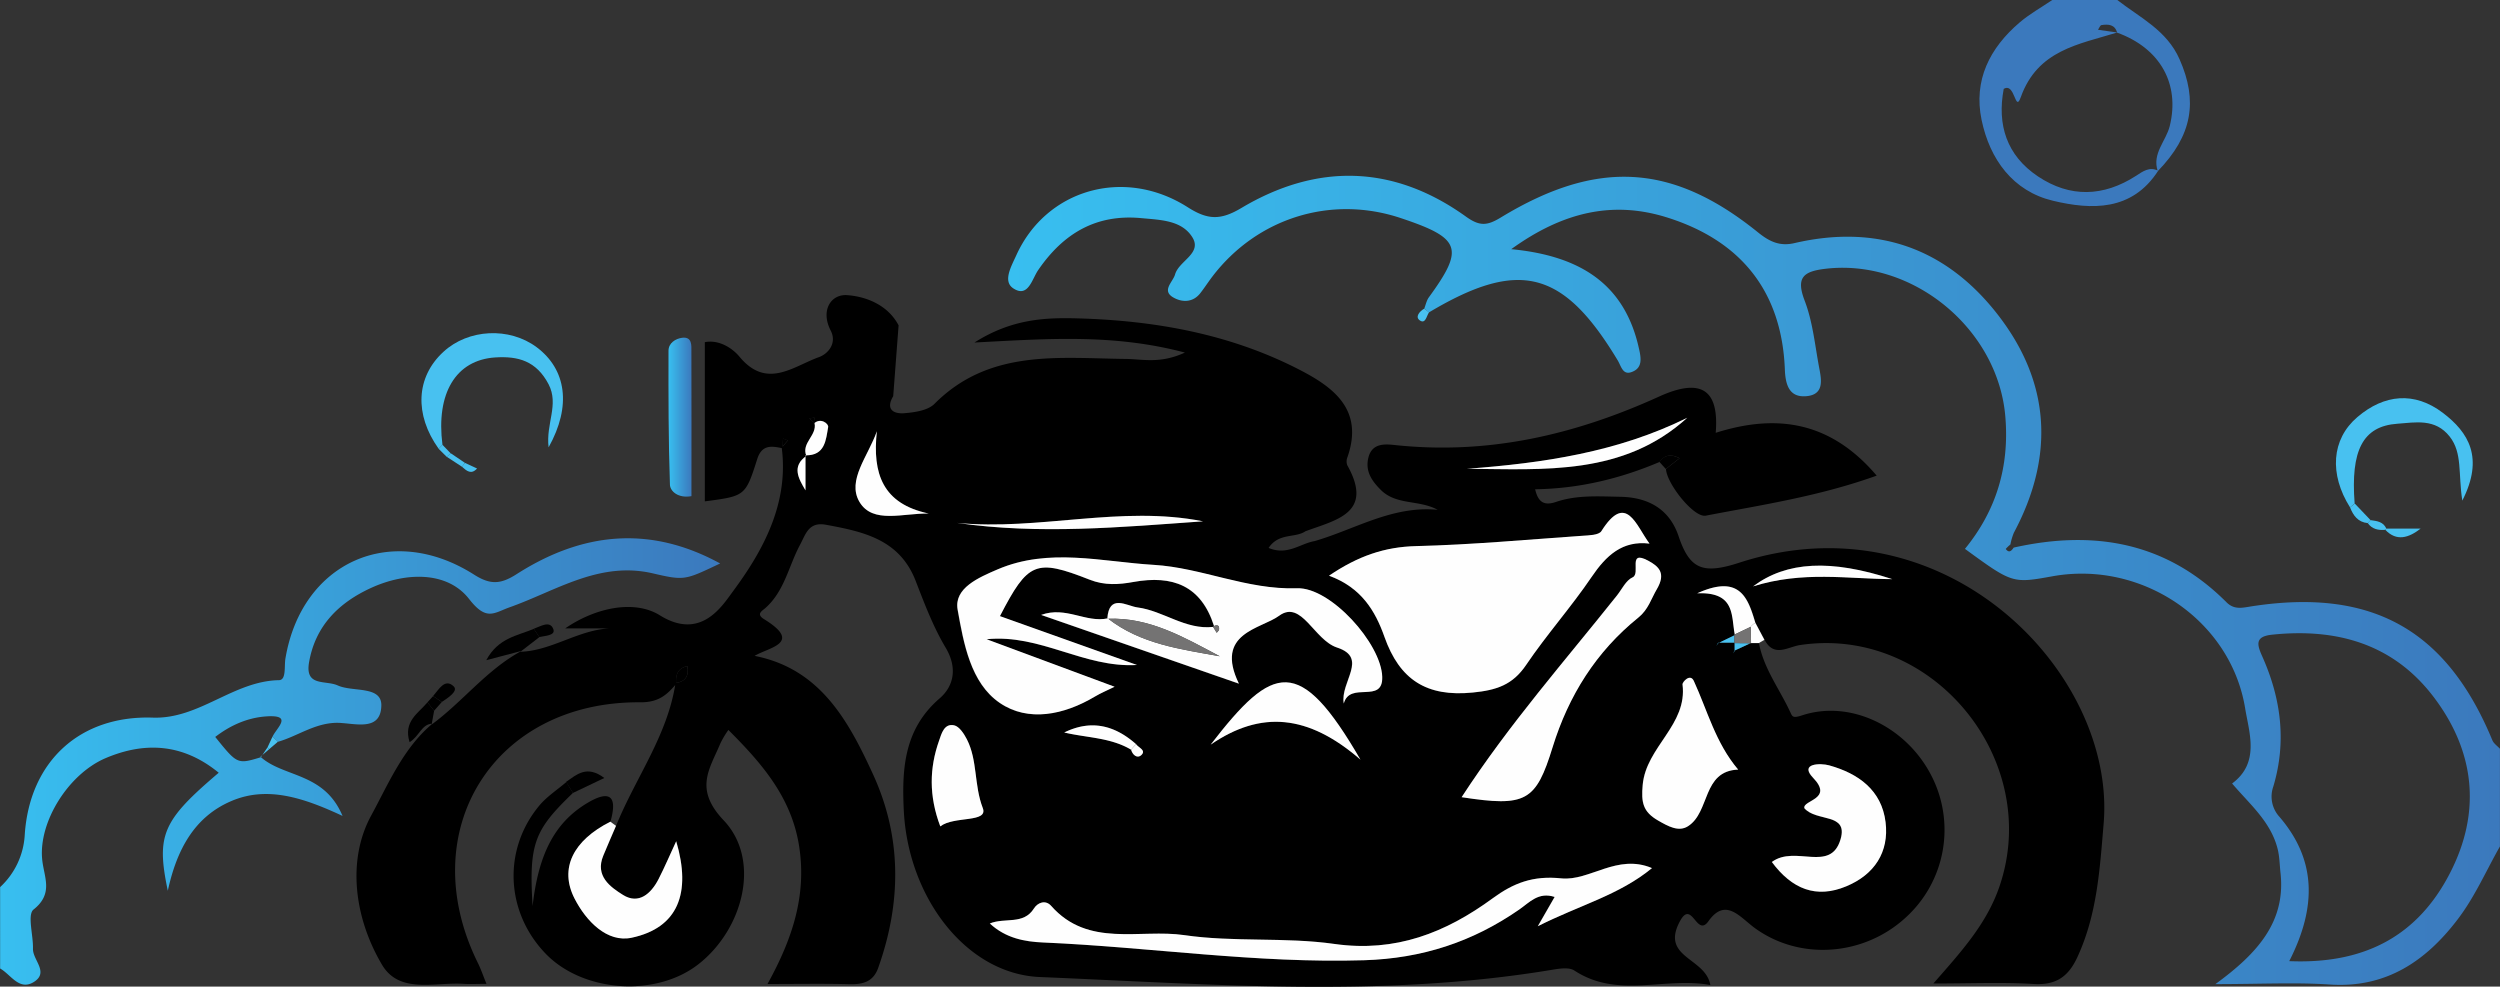 <svg xmlns="http://www.w3.org/2000/svg" xmlns:xlink="http://www.w3.org/1999/xlink" viewBox="0 0 1067.89 421.42"><rect x="0" y="0" width="1067.89" height="421.42" fill="#333333" stroke="none"/><defs><style>.cls-1{fill:url(#Degradado_sin_nombre_5);}.cls-2{fill:url(#Degradado_sin_nombre_5-2);}.cls-3{fill:#3b79bd;}.cls-4{fill:#48c1f0;}.cls-5{fill:url(#Degradado_sin_nombre_5-3);}.cls-6{fill:#fefefe;}.cls-7{fill:#747373;}</style><linearGradient id="Degradado_sin_nombre_5" x1="430.66" y1="247.9" x2="1067.89" y2="247.9" gradientUnits="userSpaceOnUse"><stop offset="0" stop-color="#38bff0"/><stop offset="1" stop-color="#3b79bd"/></linearGradient><linearGradient id="Degradado_sin_nombre_5-2" x1="0" y1="325.25" x2="307.57" y2="325.25" xlink:href="#Degradado_sin_nombre_5"/><linearGradient id="Degradado_sin_nombre_5-3" x1="285.55" y1="178.18" x2="295.37" y2="178.18" xlink:href="#Degradado_sin_nombre_5"/></defs><g id="Capa_2" data-name="Capa 2"><g id="Capa_1-2" data-name="Capa 1"><path class="cls-1" d="M860.16,233.91c34.26-7.67,65.2-2.37,90.85,23.31,3.41,3.41,6.82,2.39,11,1.74,51.26-7.85,83.1,10.08,102.62,57.25.59,1.41,2.14,2.43,3.23,3.63v41.72c-5.91,10.42-10.78,21.63-18,31.08-13.47,17.72-30.48,29.5-54.55,27.91-14.91-1-29.93-.18-49-.18,18.12-13.18,30.1-26.72,27.83-47.46-.38-3.45-.4-7-1.24-10.31-2.94-11.71-12.09-19.22-19.44-27.93,11.94-8.84,7.28-21.62,5.59-32-6.15-37.9-44.25-63.36-82.27-56.52-17.15,3.09-17.15,3.09-37.44-11.7,13.35-16.35,19-35,17.27-56.25-3-37.75-39.84-68.13-77.44-63.32-9,1.15-12,3.86-8.31,13.52,3.46,9,4.4,19,6.2,28.64,1,5.11,2.24,11.41-5.27,12.17s-9.13-4.81-9.38-11.43c-1.32-33.58-19.05-55.13-50.46-64.94-22.77-7.11-44.09-2.53-66.42,13.59,29.76,2.85,48.53,15.1,54.56,42.46,1,4.32,1.59,8.49-3.38,10.11-3.58,1.16-4.25-2.67-5.7-5.07-23.27-38.67-42.16-43.44-80.64-20.48l-2-1.63c.63-1.6,1-3.43,1.94-4.77,15.31-21,13.79-25.31-12-33.91-29.71-9.92-61.36-.07-80.5,25.07-1.75,2.3-3.31,4.74-5.08,7-3,3.89-7.38,4-11,2.14-6-3-.73-6.8.22-10.15,1.62-5.78,11.66-8.95,7.38-15.84-4.53-7.31-13.64-7.42-21.85-8.19-19.46-1.83-33.4,6.72-44,22.18-2.71,3.94-4.27,11.94-10.6,7.85-4.67-3-.88-9.47,1.26-14.2,12.74-28.08,46-37.84,73.23-20.47,8.54,5.44,14,5.62,22.94.28,32.32-19.21,64.93-18.51,95.86,3.69,5.81,4.17,9,4,14.89.41,41.22-25.06,73.32-23.15,109.82,6.29,4.93,4,9.33,6.1,15.62,4.64,35-8.13,64.25,1.9,86.32,29.86,23.09,29.24,24.95,61,7.41,93.87a25.28,25.28,0,0,0-1.47,5,16,16,0,0,0-2,1.92C858.19,236.42,859.22,235.27,860.16,233.91Zm117.7,176.65c31.14,1.31,53.24-10,67.12-34.74,14.92-26.62,13.17-53.45-5.28-77.9-17.24-22.86-41.47-29.71-69.18-26.81-7.41.78-6.45,4.23-4.16,9.33,8,17.93,10.44,36.39,4.68,55.58a12.8,12.8,0,0,0,2.62,12.87C989.45,367.27,989.69,387.38,977.86,410.56Z"/><path class="cls-2" d="M111.21,323.22c9.92,9,27.25,6.55,35.11,25.31-16.82-7.86-32.14-12.82-47.28-6.45C83,348.82,75.49,363,71.68,380.49c-5-23.87-2.32-29.94,21.75-50.41-15.11-12.37-31.34-13.43-48.26-6.26C29.25,330.57,16.54,350.93,18,366.91c.67,7.62,5.08,14.67-3.65,21.58-2.77,2.18-.1,11-.27,16.76-.13,4.79,6.82,9.93.62,14.05-6.42,4.25-10-3-14.65-5.6V378.94a32.9,32.9,0,0,0,10.53-22.51c2.13-31.26,23.58-50.93,54.7-49.89,19.85.67,34.36-15.63,53.9-16,3.18-.07,2.18-5.92,2.74-9.24,6.9-41.11,45.09-58.36,80.51-35.89,7,4.47,11.4,4.23,18.28-.18,27.74-17.75,56.65-21.09,86.91-4.54-15,7.08-15.08,7.42-28.7,4.24-22.88-5.34-41.33,7.42-61.15,14.45-6.85,2.43-9.93,6.07-17.38-3.5-9.26-11.9-26.88-11.59-41.83-4.77-13.84,6.33-23.85,16.19-26.55,31.83-1.81,10.52,7.07,7.49,12.25,9.85,6.44,2.93,18.83,0,18.63,8.63-.27,11.76-12.41,7.09-19.63,7.35-9.18.34-16.24,5.7-24.47,8.08-.79-.71-1.6-1.4-2.41-2.09,1.59-3.74,9.24-9.61-2.8-8.73-8,.59-15.21,3.82-21.64,8.76,9.44,11.72,9.44,11.72,19.53,8.66Z"/><path class="cls-3" d="M904.41,0C914.1,7.55,925.54,12.9,931,25.29c7.92,17.86,5.5,32.59-9.29,47.82-2.56-7.53,3.54-12.84,5.13-19.33,4.35-17.8-3.93-33.11-22.49-39.84-1-3.57-3.83-3.65-6.69-3.22-.58.08-1,1.3-1.48,2l8.22,1.16c-16.43,5.09-34,7.45-41.22,27.66-2.47,6.88-2.38-6.54-7.28-3.56-2.89,15.38,1.28,28.43,14.61,37.36,13.76,9.2,28,8.73,41.92-.24,2.84-1.83,5.7-4.06,9.44-2.15C910.7,90.3,893.34,89.66,877,85.77c-17.14-4.06-27.08-17.72-30.57-34.62s3.49-30.62,16.21-41.51c4.28-3.66,9.3-6.45,14-9.64Z"/><path d="M244.76,338.68c-16.58,15.94-18.87,21.66-17.26,48.36,2.41-21.09,8.74-35.48,23.78-44.27,10.27-6,12.25-1.37,9.46,8.22-15.89,8-21.9,19.95-15.29,32.84,4.94,9.66,13.94,19,24.42,16.72,19.71-4.23,25.54-19,19-41.21-2.74,5.91-5,11.17-7.57,16.23-3.22,6.25-8.49,10.88-15.16,6.7-5.36-3.36-12.05-8-8.41-16.79,1.76-4.26,3.61-8.48,5.43-12.72,8.25-20.42,22-38.54,25.39-61,4.3-.59,5.78-3,5.09-7.26-4.44,1.06-5.08,4.06-4.78,7.62-4,4.72-7.59,7.93-15.34,7.87-62.85-.49-97.2,55.17-69.37,111.39,1.23,2.48,2.12,5.13,3.65,8.88-4.07,0-6.88.16-9.67,0-12.23-.85-27.51,4.51-35-8.24-11.76-19.91-15-44.56-4.55-63.71,7.09-13,13.64-28.77,26.15-39.19l-.28.32c13.3-9.78,23.47-23.37,38.25-31.35l-.36.32c13.33-.46,24.62-9.33,38.11-10h-19c12.84-8.85,29.5-12.37,40.41-5.58,17.6,10.94,26.68-4.1,31.35-10.4,12.88-17.41,23.77-37.48,20.71-61.19l2.66-3.12-2.1-.76-.22,4.12c-4.69-1-8.83-1.67-10.83,4.68-5,15.79-5.2,15.73-22.36,18,0-22.57,0-45.14,0-68,5.85-1.17,11.58,2.33,14.79,6.19,11.66,14.06,22.87,4.18,33.92.21,4.17-1.5,7.77-6.12,5.06-11.36-4.47-8.66.16-15.62,7-15.13,8,.56,17.36,4.09,22,12.9l-2.3,30.26c-3.41,5.71.26,7.65,4.79,7.27s10-1.18,12.84-4C422.57,149,452.11,153,480.91,153.32c7.23.09,14.65,2.16,25.23-2.72-30.57-8.08-58.44-5.92-89.9-4.29,15.87-10.06,30-10.71,44.21-10.31,32.7.92,64.5,6.58,93.86,21.54,14.84,7.55,28.48,17.12,21.26,37.75a4.76,4.76,0,0,0-.08,3.42c11.51,20.53-4.81,23.36-17.9,28.24-4.41,3-11.3.53-15.7,7.1,8,3.4,13.55-1.89,19.61-2.91,17.31-5,33.2-15.23,52.6-13.37-8-4.4-17.61-1.83-24.32-8.54-3.91-3.91-6.7-8.06-5.25-13.81,1.56-6.19,7-5.78,11.28-5.32,39.7,4.25,76.69-4.26,112.82-20.68,18.39-8.36,25.72-2.68,24.25,15.46,25.89-8.19,48.87-5.07,68.76,18.29-24.85,8.92-49.11,12.5-73,17.1-5.09,1-16.75-13.75-17-19.94,1.94-1.54,3.89-3.06,5.83-4.59-3.26-1.68-6.22-1.77-8.55,1.58-16.93,7.19-34.56,11.42-53.18,11.68,1.32,5.66,3.93,7.11,9,5.38,8.88-3,18.11-2.34,27.38-2.17,12.36.23,21.11,5.56,24.91,16.87,4.74,14.07,10.32,16.36,25.83,11.31,87.76-28.6,161.17,47,155.72,111.47-1.67,19.79-2.81,38.75-11.19,56.94-3.89,8.44-9.18,12.11-18.78,11.52-13.27-.82-26.63-.21-42.76-.21,11.87-13.56,22.74-25.41,28.22-41.41,18.51-54.09-28.58-111.65-85.15-103.16-5.3.8-11.14,5.46-15.17-2.25-1.3-2.42-2.59-4.86-3.88-7.29-3.16-10.6-6.56-20.84-24.84-12.56,16.59-.7,14.44,9.81,16.11,17.85l-7,3.38c-.29.41-.58.83-.88,1.24l.75-1.38H741c0,1.19,0,2.38,0,3.56l-.53,1,.39-1.14,6.9-3.21,3.59,0c2.05,10.83,8.77,19.56,13.29,29.27,1,2.09,1,2.91,5.16,1.55,20.54-6.76,44,4.74,54.77,24.94a50.59,50.59,0,0,1-10.83,61.7c-17.81,16.16-44.83,18.17-64,4.34-6.47-4.65-12.59-13.46-20-3-5.05,7.05-7-9.63-12.16,0-8.42,15.64,11,15.47,13,27.23-19.59-3.63-39.45,6-58.08-6.2-2.41-1.57-6.78-.77-10.1-.22-72.56,12-145.44,6-218.15,3-31.55-1.28-56.5-34.11-58.21-71.5-.82-17.66.2-34.46,15.32-47.52,6.13-5.28,7.69-13.12,2.55-21.73-5.28-8.86-9-18.71-12.75-28.39-6.85-17.8-22.31-21.1-38.38-24.06-7.41-1.36-8.63,4.11-11,8.49-4.89,9.06-6.63,19.83-14.86,27.1-1.38,1.22-4.07,2.57-.58,4.72,16.71,10.28,2.14,12-4,15.7,28,5.5,40.07,27.69,50.59,50.62,12.38,27,12.11,54.85,2.18,82.71-2.12,5.95-6.63,7.08-12.38,6.92-10.93-.3-21.87-.09-34.89-.09,10.64-19.24,16.81-37.84,13.5-58.92-3.26-20.78-15.87-35.29-30.21-49.6a40.46,40.46,0,0,0-3.4,5.7c-4.56,11-11.4,19.43,1.4,32.92,16.07,16.94,8.38,46.52-10.84,61.49-18.19,14.18-49.25,12-65.21-4.54-17.06-17.69-18.4-44.29-2.8-63.15,3.24-3.93,7.74-6.82,11.66-10.19C242.78,335.55,243.77,337.11,244.76,338.68Zm99.31-144.22c8.38.19,8.73-6.61,9.68-12.06.26-1.46-3.26-4.27-6.19-1.43.12-.87.25-1.73.37-2.59l-2.27.35,2.27,2c1.16,5.24-5.78,8.46-3.49,14-6.36,4.52-3.4,9.63-.37,14.72ZM483.16,320.24c.71,2.47,2.84,3.91,4.5,2.16,1.91-2-1.39-3-2.36-4.52-9.11-8.05-19.16-10.66-30.71-5C464.2,315.17,474.4,315,483.16,320.24Zm35-52.45c-11.86,1.32-21.26-6.89-32.31-8.32-4.58-.6-12.2-6.06-12.9,4.85l.13-.17c-9.32,2-17.88-5.31-28.45-1.46l84.48,29.36c-10.55-21.73,9.38-23.31,17.17-29,9.61-7,14.87,10.35,24.78,13.58,13.53,4.42,1.2,14.7,2.85,23.91,2.58-9.74,16.81.4,16.42-11.45-.46-14.21-22.06-38.3-36.38-37.79-21.46.75-40.7-8.75-61.24-10-22.14-1.32-44.76-7.45-66.66,1.93-8.09,3.47-18.74,8-17.09,17.21,2.58,14.34,5.52,31.3,18,39.83,12.16,8.32,27.44,5.15,40.6-2.69,2.62-1.56,5.47-2.73,8.46-4.21l-54.68-20.3c22.94-2.35,41.55,12.32,64.23,11l-58.54-20.87c12-23.17,15.22-24.64,38.28-15.58,6.46,2.54,12.6,2.08,18.7,1,16.82-3,29,1.55,34.47,18.82Zm186.41-35.58c-5.83-7.84-10-22.1-20.56-5.31-1.09,1.72-5.38,1.77-8.22,2-23.63,1.64-47.24,3.82-70.9,4.4-13.52.33-24.86,4.26-37.23,12.64,13.92,5.1,19.8,15.19,23.69,26.15,6.47,18.26,17.94,25.71,37.78,23.75,10.16-1,17-3.26,22.75-11.81,8.72-12.9,19.18-24.62,27.92-37.51C686.08,237.28,693,230.79,704.61,232.21Zm1,138.6c-14.91-6.3-26.65,5.64-38.75,4.39s-20.42,2-29.28,8.51c-20.09,14.71-41.52,23.21-67.63,19.5-21.12-3-43-.68-64.09-3.76-19.09-2.78-41,5.51-56.9-12.51-2.35-2.67-5.72-1.48-7.38,1.16-4.45,7-12.33,3.71-18.81,6.37,6.75,6.28,14.83,7.78,22.76,8.12,45.72,2,91.1,9,137.12,7.58,24.81-.76,46.31-7.84,66.22-21.63,4.42-3.05,8.23-7.68,15.16-5.4-2.22,3.85-4.13,7.19-7.19,12.51C674.67,386.65,691.63,382.36,705.66,370.81Zm-81.32-30.29c27.54,4.24,31.71,1.85,38.88-21.34,6.82-22,18.61-40.84,36.59-55.35,4.31-3.48,5.45-7.94,7.92-12.14,4-6.74,1-9.68-3.72-12.21-9-4.78-3,5.5-6.63,7.14-2.83,1.27-4.53,5-6.69,7.76C668.46,282.3,644.79,309.12,624.34,340.52Zm118.14-11.78c-9.67-11.41-13.12-25.21-18.91-37.85-1.57-3.45-5,.54-4.84,1.43,2.18,17.34-15.52,26.63-17,42.88-.7,7.59.07,11.55,6.6,15.31,4.3,2.47,8.76,5,12.77,2.4C730.55,346.84,727.05,329.31,742.48,328.74Zm14.38,39.46c8.56,11.54,18.9,15.8,31.87,10.38,11.9-5,18.28-14.53,16.71-27.38-1.67-13.67-11.63-20.78-24.06-24.25-3.68-1-12.92-.95-6.9,5.3,8.9,9.24-4.59,9.47-3.72,13,5.15,6,18.78,1.85,15.47,13.22C782,373,766.83,360.79,756.86,368.2ZM517.13,318.09c21.44-14.72,41.63-13,64,6.4C555.12,279.7,543.9,283.35,517.13,318.09ZM401.65,353c5.82-4.56,20.66-1.41,18.14-7.89-3.82-9.83-2.17-20.26-6.77-29.3-1.22-2.38-3.26-5.5-5.44-6-4.3-.95-5.43,3.66-6.44,6.52C397,328,396.7,339.87,401.65,353Zm319.1-174.57c-29.73,14.72-61.64,19.4-94.09,21.81C659.8,200.5,693.47,203.22,720.75,178.43ZM513.9,222.69c-35.13-7-70,4.08-105.13.67C443.88,228.44,478.89,225.17,513.9,222.69Zm-117.14-3.32c-19.73-4.14-24.17-17.1-22.2-35.17-3.72,10.64-12.87,20.94-7.45,30.15C372.77,224,385.81,219.12,396.76,219.37Zm411.53,28c-26.34-8.57-45.15-7.62-59.47,3.1C770.16,243.79,789.3,247.31,808.29,247.38Z"/><path class="cls-4" d="M187.38,191.7c-10.47-14.63-9.72-30.61,2-41.39,10.65-9.84,28.16-10.71,39.85-2,12.68,9.48,15,25.1,5.11,42.77-1.24-10.1,4.53-18.2,0-26.93-5.26-10-13-12.09-22.8-11.47C194.71,153.77,186.17,168,189,190Z"/><path class="cls-4" d="M1003.83,216.73c-8.91-14.14-8-29.09,3.14-38.57,11.46-9.79,24.38-11,36.46-1.85,11.06,8.37,17.72,19.19,8.36,37.53-1.81-11.6.12-20.31-5.38-27.34-6.18-7.89-14.69-6.05-22.36-5.5-14.79,1.05-20,11.39-18.25,34.08C1005.15,215.65,1004.5,216.2,1003.83,216.73Z"/><path class="cls-5" d="M295.36,211.94c-5.55,1-9.09-2-9.19-4.92-.67-19.05-.64-38.14-.61-57.21,0-3.28,3-5.14,5.78-5.52,4.36-.58,4,3.27,4,5.86C295.41,170.83,295.36,191.51,295.36,211.94Z"/><path d="M222.62,278.08,207.72,282c5.12-9.59,13.37-10.42,20.3-13.39l2.38,3.54-8.13,6.27Z"/><path d="M184.65,309.11c-4.59.21-5.46,5.3-9.69,7.91-2.8-8.89,3.78-12.37,7.62-17l2.86,3.59q-.54,2.94-1.07,5.87Z"/><path d="M241.8,334c4.5-3.08,8.79-7.36,16.34-1.68l-13.38,6.38C243.77,337.11,242.78,335.55,241.8,334Z"/><path class="cls-4" d="M1019.34,225.79H1034c-5.16,4-10.26,5.58-15.1.54Z"/><path class="cls-4" d="M1011.38,223.45c-4.15-.42-6.18-3.2-7.54-6.73.66-.52,1.31-1.07,2-1.64l6.75,7.09Z"/><path d="M185,297.32c2.42-2.74,5-7.76,8.79-4.14,2.12,2-2.46,4.94-5.06,6.66Z"/><path class="cls-4" d="M610.41,133.43c-1.08,1.53-1.48,5.14-3.94,3.42-2.09-1.45-.17-3.83,1.89-5Z"/><path class="cls-4" d="M1018.88,226.33c-3,.23-5.63-.28-7.49-2.89l1.16-1.27c2.7.38,5.47.63,6.79,3.62Z"/><path d="M228,268.58c2.91-1,6.91-3.72,8.37.17,1,2.76-3.54,2.8-6,3.37Z"/><path class="cls-4" d="M198.63,197.73l5.15,2.39c-2.5,2.79-4.49,1-6.46-.76C197.74,198.8,198.18,198.26,198.63,197.73Z"/><path class="cls-4" d="M192.49,193.58l6.14,4.16c-.45.52-.89,1.06-1.31,1.62q-3.25-2.1-6.48-4.23C191.39,194.6,191.94,194.09,192.49,193.58Z"/><path class="cls-4" d="M115,320l-3.75,3.23.21.19q1.38-2.07,2.77-4.12Z"/><path class="cls-4" d="M118.74,316.81,115,320l-.76-.69c.72-1.52,1.42-3.05,2.13-4.58C117.14,315.41,118,316.1,118.74,316.81Z"/><path d="M182.58,300l2.4-2.64,3.73,2.51-3.27,3.72Z"/><path class="cls-4" d="M189,190c1.15,1.21,2.3,2.41,3.47,3.61-.54.5-1.09,1-1.64,1.54l-3.46-3.43Z"/><path class="cls-6" d="M704.61,232.21c-11.6-1.42-18.53,5.07-24.77,14.28-8.74,12.89-19.2,24.61-27.92,37.51-5.79,8.55-12.59,10.8-22.75,11.81-19.84,2-31.31-5.49-37.78-23.75-3.89-11-9.77-21.05-23.69-26.15,12.37-8.38,23.71-12.31,37.23-12.64,23.66-.58,47.27-2.76,70.9-4.4,2.84-.2,7.13-.25,8.22-2C694.64,210.11,698.78,224.37,704.61,232.21Z"/><path class="cls-6" d="M473,264.32c.7-10.91,8.32-5.45,12.9-4.85,11.05,1.43,20.45,9.64,32.31,8.32l1.54,2.51c.33-.46.89-.9,1-1.39.19-1.68-.61-2.18-2.16-1.49-5.48-17.27-17.65-21.87-34.47-18.82-6.1,1.11-12.24,1.57-18.7-1-23.06-9.06-26.26-7.59-38.28,15.58l58.54,20.87c-22.68,1.33-41.29-13.34-64.23-11l54.68,20.3c-3,1.48-5.84,2.65-8.46,4.21-13.16,7.84-28.44,11-40.6,2.69-12.49-8.53-15.43-25.49-18-39.83-1.65-9.19,9-13.74,17.09-17.21,21.9-9.38,44.52-3.25,66.66-1.93,20.54,1.22,39.78,10.72,61.24,10,14.32-.51,35.92,23.58,36.38,37.79.39,11.85-13.84,1.71-16.42,11.45-1.65-9.21,10.68-19.49-2.85-23.91-9.91-3.23-15.17-20.62-24.78-13.58-7.79,5.7-27.72,7.28-17.17,29l-84.48-29.36c10.57-3.85,19.13,3.49,28.45,1.46,14.05,11,31.11,13.17,47.87,16.21C505.88,272.36,491.05,263.53,473,264.32Z"/><path class="cls-6" d="M705.66,370.81c-14,11.55-31,15.84-48.77,24.84,3.06-5.32,5-8.66,7.19-12.51-6.93-2.28-10.74,2.35-15.16,5.4-19.91,13.79-41.41,20.87-66.22,21.63-46,1.41-91.4-5.6-137.12-7.58-7.93-.34-16-1.84-22.76-8.12,6.48-2.66,14.36.68,18.81-6.37,1.66-2.64,5-3.83,7.38-1.16,15.88,18,37.81,9.73,56.9,12.51,21.09,3.08,43,.76,64.09,3.76,26.11,3.71,47.54-4.79,67.63-19.5,8.86-6.49,17.19-9.77,29.28-8.51S690.75,364.51,705.66,370.81Z"/><path class="cls-6" d="M624.34,340.52c20.45-31.4,44.12-58.22,66.35-86.14,2.16-2.71,3.86-6.49,6.69-7.76,3.62-1.64-2.33-11.92,6.63-7.14,4.74,2.53,7.68,5.47,3.72,12.21-2.47,4.2-3.61,8.66-7.92,12.14-18,14.51-29.77,33.32-36.59,55.35C656.05,342.37,651.88,344.76,624.34,340.52Z"/><path class="cls-6" d="M742.48,328.74c-15.43.57-11.93,18.1-21.41,24.17-4,2.58-8.47.07-12.77-2.4-6.53-3.76-7.3-7.72-6.6-15.31,1.51-16.25,19.21-25.54,17-42.88-.11-.89,3.27-4.88,4.84-1.43C729.36,303.53,732.81,317.33,742.48,328.74Z"/><path class="cls-6" d="M756.86,368.2c10-7.41,25.12,4.84,29.37-9.75,3.31-11.37-10.32-7.26-15.47-13.22-.87-3.51,12.62-3.74,3.72-13-6-6.25,3.22-6.33,6.9-5.3,12.43,3.47,22.39,10.58,24.06,24.25,1.57,12.85-4.81,22.41-16.71,27.38C775.76,384,765.42,379.74,756.86,368.2Z"/><path class="cls-6" d="M263.13,352.76c-1.82,4.24-3.67,8.46-5.43,12.72-3.64,8.74,3.05,13.43,8.41,16.79,6.67,4.18,11.94-.45,15.16-6.7,2.6-5.06,4.83-10.32,7.57-16.23,6.57,22.2.74,37-19,41.21-10.48,2.25-19.48-7.06-24.42-16.72-6.61-12.89-.6-24.81,15.29-32.84C261.54,351.57,262.34,352.16,263.13,352.76Z"/><path class="cls-6" d="M517.13,318.09c26.77-34.74,38-38.39,64,6.4C558.76,305.1,538.57,303.37,517.13,318.09Z"/><path class="cls-6" d="M401.65,353c-4.95-13.13-4.63-25-.51-36.65,1-2.86,2.14-7.47,6.44-6.52,2.18.48,4.22,3.6,5.44,6,4.6,9,3,19.47,6.77,29.3C422.31,351.59,407.47,348.44,401.65,353Z"/><path class="cls-6" d="M720.75,178.43c-27.28,24.79-61,22.07-94.09,21.81C659.11,197.83,691,193.15,720.75,178.43Z"/><path class="cls-6" d="M513.9,222.69c-35,2.48-70,5.75-105.13.67C443.86,226.77,478.77,215.72,513.9,222.69Z"/><path class="cls-6" d="M396.76,219.37c-10.95-.25-24,4.59-29.65-5-5.42-9.21,3.73-19.51,7.45-30.15C372.59,202.27,377,215.23,396.76,219.37Z"/><path class="cls-6" d="M808.29,247.38c-19-.07-38.13-3.59-59.47,3.1C763.14,239.76,782,238.81,808.29,247.38Z"/><path class="cls-6" d="M483.16,320.24c-8.76-5.23-19-5.07-28.57-7.35,11.55-5.67,21.6-3.06,30.71,5A30,30,0,0,0,483.16,320.24Z"/><path class="cls-6" d="M741.06,271.28c-1.67-8,.48-18.54-16.11-17.84,18.28-8.28,21.68,2,24.84,12.56a10.36,10.36,0,0,0-2,1.76l-6.91,3.3Z"/><path class="cls-6" d="M347.56,181c2.93-2.84,6.45,0,6.19,1.43-.95,5.45-1.3,12.25-9.68,12.06l.37.25c-2.29-5.52,4.65-8.74,3.49-14Z"/><path class="cls-6" d="M344.07,194.46v15c-3-5.09-6-10.2.37-14.72Z"/><path d="M288.83,292.14c-.3-3.56.34-6.56,4.78-7.62.69,4.21-.79,6.67-5.09,7.26Z"/><path d="M708.84,197.32c2.33-3.35,5.29-3.26,8.55-1.58-1.94,1.53-3.89,3-5.83,4.59C710.66,199.32,709.75,198.32,708.84,197.32Z"/><path class="cls-6" d="M749.79,266c1.29,2.43,2.58,4.87,3.88,7.29l-2.38,1.41-3.59,0,.26,0-.15-7A10.36,10.36,0,0,1,749.79,266Z"/><path class="cls-4" d="M741,274.52H733.9l.13.14,7-3.38-.16-.23c0,1.22,0,2.43,0,3.65Z"/><path class="cls-6" d="M485.3,317.88c1,1.49,4.27,2.52,2.36,4.52-1.66,1.75-3.79.31-4.5-2.16A30,30,0,0,1,485.3,317.88Z"/><path class="cls-4" d="M740.94,278.08c0-1.18,0-2.37,0-3.56l-.13.19,7.1.07-.26,0-6.9,3.21Z"/><path d="M334.22,191.42l.22-4.12,2.1.76-2.66,3.12Z"/><path d="M347.93,180.73l-2.27-2,2.27-.35c-.12.86-.25,1.72-.37,2.59Z"/><path class="cls-4" d="M733.9,274.53l-.75,1.38c.3-.41.59-.83.88-1.24Z"/><path class="cls-4" d="M740.8,277.94l-.39,1.14.53-1Z"/><path class="cls-7" d="M473,264.32c18.06-.79,32.89,8,48,16-16.76-3-33.82-5.19-47.87-16.21Z"/><path class="cls-7" d="M518.53,267.42c1.55-.69,2.35-.19,2.16,1.49-.06.49-.62.93-1,1.39l-1.54-2.51Z"/><path class="cls-7" d="M748,274.78l-7.1-.07c0-1.22,0-2.43,0-3.65l6.91-3.3Z"/></g></g></svg>